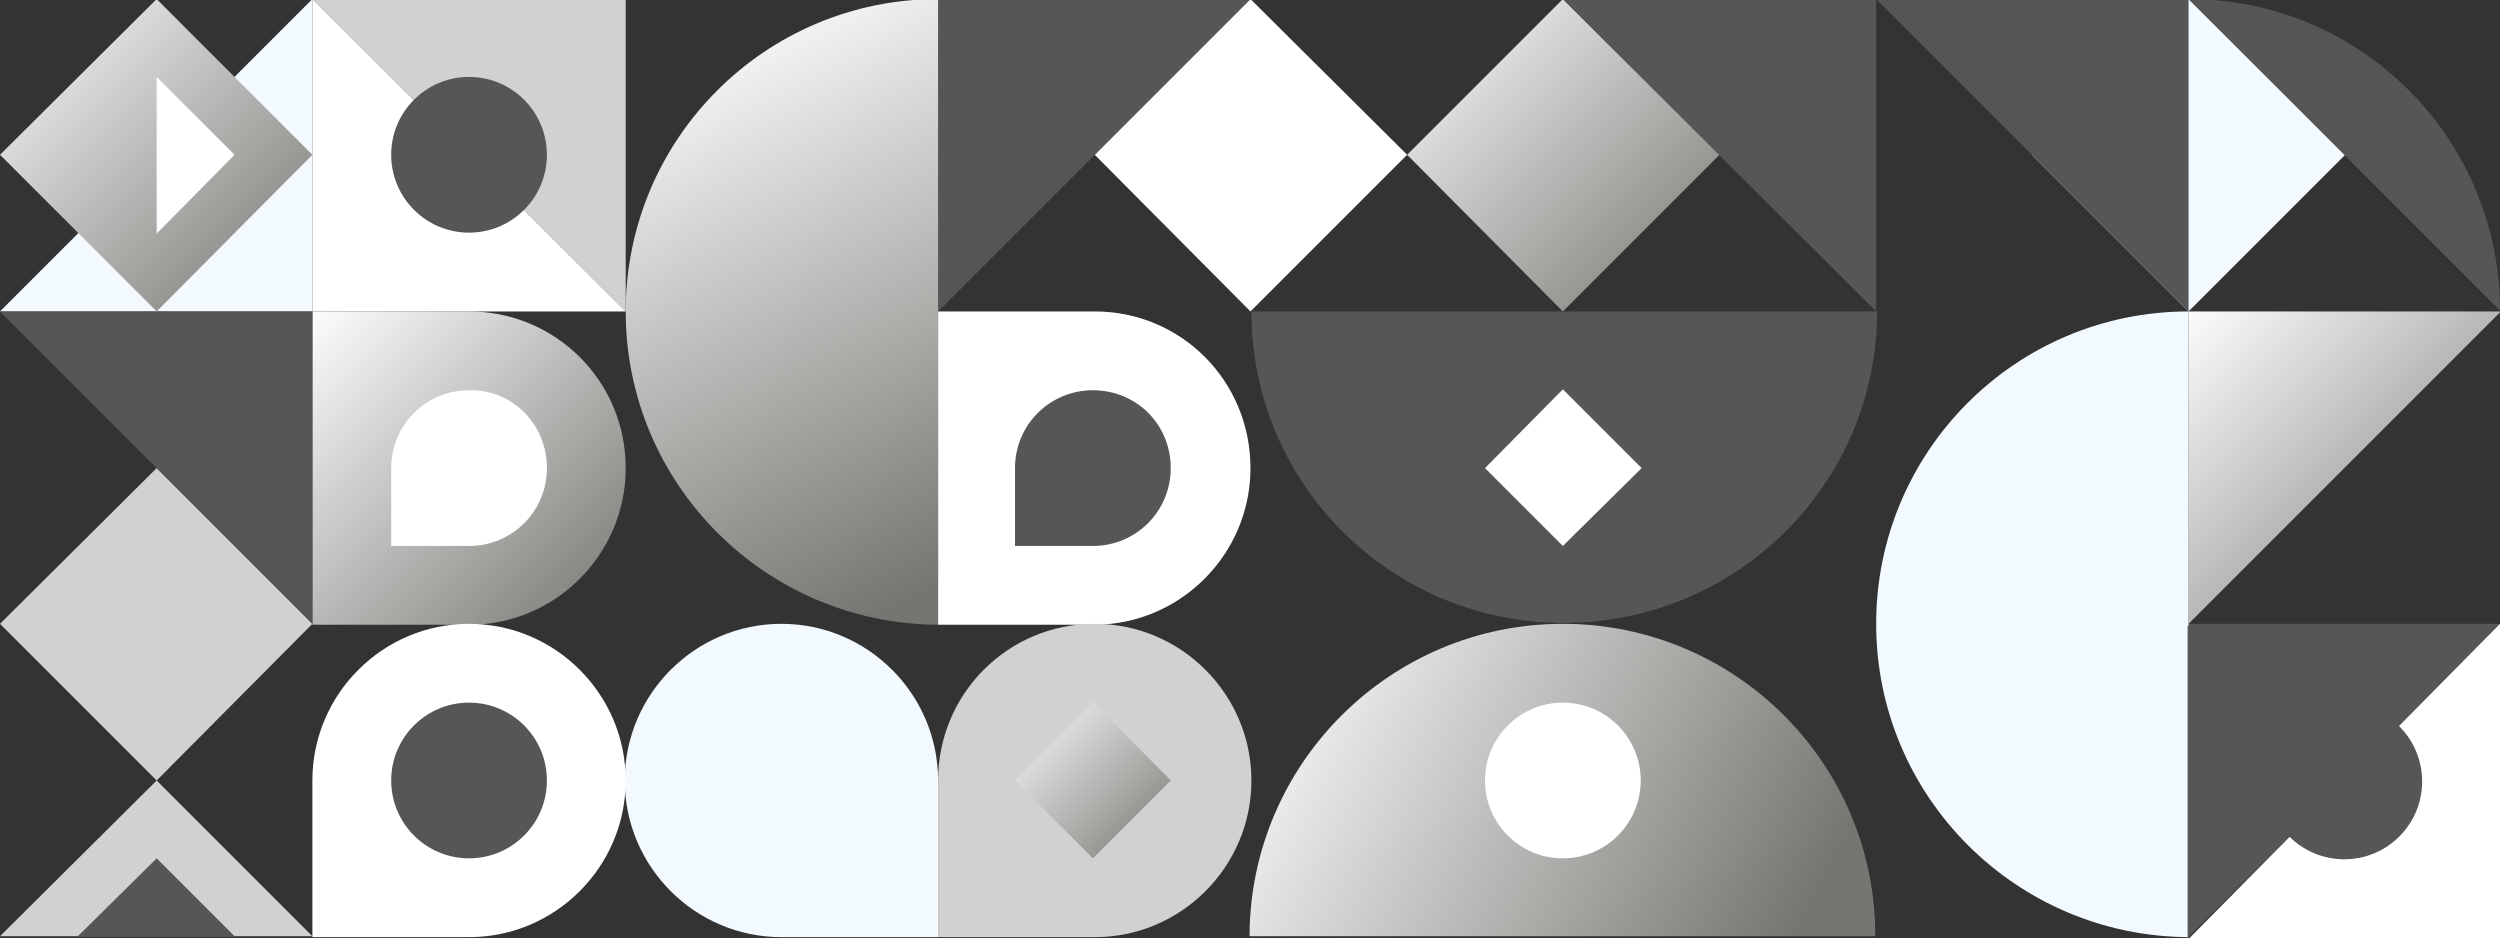 <?xml version="1.0" encoding="utf-8"?>
<!-- Generator: Adobe Illustrator 22.1.0, SVG Export Plug-In . SVG Version: 6.00 Build 0)  -->
<svg version="1.1" id="Layer_1" xmlns="http://www.w3.org/2000/svg" xmlns:xlink="http://www.w3.org/1999/xlink" x="0px" y="0px"
	 viewBox="0 0 266.5 100" enable-background="new 0 0 266.5 100" xml:space="preserve">
<rect x="0" y="0" width="266.5" height="100" fill="#333333" stroke="none"/>
<g id="Oreti_1_">
	<defs>
		<rect id="Shape_10_" x="-3.5" width="270" height="100"/>
	</defs>
	<clipPath id="Shape_1_">
		<use xlink:href="#Shape_10_"  overflow="visible"/>
	</clipPath>
	<g id="Patterns_17_" clip-path="url(#Shape_1_)">
		<g id="Oreti" transform="translate(-63, 0)">
			<g id="Thur_1_">
				<defs>
					<rect id="Shape_8_" x="63" y="-0.1" width="266.6" height="100.1"/>
				</defs>
				<clipPath id="Shape_2_">
					<use xlink:href="#Shape_8_"  overflow="visible"/>
				</clipPath>
				<g id="Patterns_16_" clip-path="url(#Shape_2_)">
					<g id="Thur-">
						<g id="Thur">
							<polygon id="Shape_33_" fill-rule="evenodd" clip-rule="evenodd" fill="#FFFFFF" points="213,16.5 196.3,33.2 179.7,16.5 
								196.3,-0.1 							"/>
							
								<linearGradient id="SVGID_1_" gradientUnits="userSpaceOnUse" x1="-893.423" y1="648.256" x2="-893.257" y2="648.09" gradientTransform="matrix(200 0 0 -200 178897.516 129651)">
								<stop  offset="0" style="stop-color:#FCFCFC"/>
								<stop  offset="1" style="stop-color:#777571"/>
							</linearGradient>
							<polygon fill-rule="evenodd" clip-rule="evenodd" fill="url(#SVGID_1_)" points="246.3,16.5 229.6,33.2 213,16.5 229.6,-0.1 
															"/>
							<path fill-rule="evenodd" clip-rule="evenodd" fill="#FFFFFF" d="M196.3,49.9c0,9.2-7.5,16.7-16.7,16.7H163V33.2h16.7
								C188.9,33.2,196.3,40.6,196.3,49.9z"/>
							<path fill-rule="evenodd" clip-rule="evenodd" fill="#565656" d="M187.8,49.9c0,4.6-3.7,8.3-8.3,8.3h-8.3v-8.3
								c0-4.6,3.7-8.3,8.3-8.3S187.8,45.2,187.8,49.9z"/>
							
								<linearGradient id="SVGID_2_" gradientUnits="userSpaceOnUse" x1="-893.735" y1="649.851" x2="-893.57" y2="649.809" gradientTransform="matrix(400 0 0 -200 357689.5 130051)">
								<stop  offset="0" style="stop-color:#FCFCFC"/>
								<stop  offset="1" style="stop-color:#777571"/>
							</linearGradient>
							<path fill-rule="evenodd" clip-rule="evenodd" fill="url(#SVGID_2_)" d="M229.6,66.5c18.4,0,33.3,14.9,33.3,33.2v0.1h-66.7
								v-0.1C196.3,81.4,211.2,66.5,229.6,66.5z"/>
							<path fill-rule="evenodd" clip-rule="evenodd" fill="#565656" d="M229.7,66.4c-18.4,0-33.3-14.8-33.3-33.2h66.7
								C263.1,51.6,248.1,66.4,229.7,66.4z"/>
							<polygon fill-rule="evenodd" clip-rule="evenodd" fill="#565656" points="163,33.2 163,-0.1 196.3,-0.1 							"/>
							<polyline fill="#F3FAFF" points="96.3,-0.1 96.3,33.2 63,33.2 							"/>
							<polyline fill-rule="evenodd" clip-rule="evenodd" fill="#565656" points="329.6,66.5 296.3,66.5 296.3,99.8 							"/>
							<polygon fill-rule="evenodd" clip-rule="evenodd" fill="#D1D1D1" points="79.7,49.9 96.3,66.5 79.7,83.2 63,66.5 							"/>
							<polyline fill="#D1D1D1" points="63,99.8 79.7,83.2 96.3,99.8 							"/>
							<polygon fill="#FFFFFF" points="229.6,41.5 238,49.9 229.6,58.2 221.3,49.9 							"/>
							<polygon fill="#F3FAFF" points="279.6,16.5 296.3,33.2 313,16.5 296.3,-0.1 							"/>
							
								<linearGradient id="SVGID_3_" gradientUnits="userSpaceOnUse" x1="-890.518" y1="649.077" x2="-890.353" y2="648.912" gradientTransform="matrix(200 0 0 -200 178197.516 129851)">
								<stop  offset="0" style="stop-color:#FCFCFC"/>
								<stop  offset="1" style="stop-color:#777571"/>
							</linearGradient>
							<path fill-rule="evenodd" clip-rule="evenodd" fill="url(#SVGID_3_)" d="M129.7,49.9c0,9.2-7.5,16.7-16.7,16.7H96.3V33.2H113
								C122.2,33.2,129.7,40.6,129.7,49.9z"/>
							<path fill-rule="evenodd" clip-rule="evenodd" fill="#FFFFFF" d="M113,66.5c9.2,0,16.7,7.5,16.7,16.7s-7.5,16.7-16.7,16.7
								H96.3V83.2C96.3,74,103.8,66.5,113,66.5z"/>
							<path fill="#F3FAFF" d="M146.3,66.5c9.2,0,16.7,7.5,16.7,16.7v16.7h-16.7c-9.2,0-16.7-7.5-16.7-16.7S137.1,66.5,146.3,66.5z"
								/>
							
								<linearGradient id="SVGID_4_" gradientUnits="userSpaceOnUse" x1="-891.268" y1="649.63" x2="-891.226" y2="649.465" gradientTransform="matrix(200 0 0 -400 178397.516 259851)">
								<stop  offset="0" style="stop-color:#FCFCFC"/>
								<stop  offset="1" style="stop-color:#777571"/>
							</linearGradient>
							<path fill-rule="evenodd" clip-rule="evenodd" fill="url(#SVGID_4_)" d="M129.7,33.2c0-18.4,14.9-33.3,33.3-33.3v66.7
								C144.6,66.5,129.7,51.6,129.7,33.2z"/>
							<polygon fill="#D1D1D1" points="96.3,-0.1 129.7,-0.1 129.7,33.2 							"/>
							<polygon fill-rule="evenodd" clip-rule="evenodd" fill="#FFFFFF" points="129.7,33.2 96.3,33.2 96.3,-0.1 							"/>
							<polygon fill-rule="evenodd" clip-rule="evenodd" fill="#565656" points="63,33.2 96.3,33.2 96.3,66.5 							"/>
							<polygon fill-rule="evenodd" clip-rule="evenodd" fill="#565656" points="296.3,33.2 296.3,-0.1 263,-0.1 							"/>
							
								<linearGradient id="SVGID_5_" gradientUnits="userSpaceOnUse" x1="-892.549" y1="652.046" x2="-892.384" y2="651.881" gradientTransform="matrix(3.700000e-14 200 -200 3.700000e-14 130705.539 178542.984)">
								<stop  offset="0" style="stop-color:#FCFCFC"/>
								<stop  offset="1" style="stop-color:#777571"/>
							</linearGradient>
							<polygon fill-rule="evenodd" clip-rule="evenodd" fill="url(#SVGID_5_)" points="329.6,33.2 296.3,33.2 296.3,66.5 							
								"/>
							<polygon fill-rule="evenodd" clip-rule="evenodd" fill="#565656" points="229.6,-0.1 263,-0.1 263,33.2 							"/>
							<path fill="#F3FAFF" d="M263,66.5c0-18.4,14.9-33.3,33.3-33.3v66.7C277.9,99.8,263,84.9,263,66.5z"/>
							<path fill="#D1D1D1" d="M179.7,66.5c9.2,0,16.7,7.5,16.7,16.7s-7.5,16.7-16.7,16.7H163V83.2C163,74,170.4,66.5,179.7,66.5z"
								/>
							<path fill-rule="evenodd" clip-rule="evenodd" fill="#FFFFFF" d="M121.3,49.9c0,4.6-3.7,8.3-8.3,8.3h-8.3v-8.3
								c0-4.6,3.7-8.3,8.3-8.3C117.6,41.5,121.3,45.2,121.3,49.9z"/>
							
								<linearGradient id="SVGID_6_" gradientUnits="userSpaceOnUse" x1="-889.673" y1="648.256" x2="-889.507" y2="648.09" gradientTransform="matrix(200 0 0 -200 177997.516 129651)">
								<stop  offset="0" style="stop-color:#FCFCFC"/>
								<stop  offset="1" style="stop-color:#777571"/>
							</linearGradient>
							<polygon fill-rule="evenodd" clip-rule="evenodd" fill="url(#SVGID_6_)" points="79.7,-0.1 96.3,16.5 79.7,33.2 63,16.5 
															"/>
							<polyline fill-rule="evenodd" clip-rule="evenodd" fill="#FFFFFF" points="79.7,8.2 88,16.5 79.7,24.9 							"/>
							<polyline fill-rule="evenodd" clip-rule="evenodd" fill="#565656" points="71.3,99.8 79.7,91.5 88,99.8 							"/>
							<circle fill-rule="evenodd" clip-rule="evenodd" fill="#FFFFFF" cx="229.6" cy="83.2" r="8.3"/>
							<circle fill-rule="evenodd" clip-rule="evenodd" fill="#565656" cx="113" cy="83.2" r="8.3"/>
							<circle fill-rule="evenodd" clip-rule="evenodd" fill="#565656" cx="113" cy="16.5" r="8.3"/>
							
								<linearGradient id="SVGID_7_" gradientUnits="userSpaceOnUse" x1="-890.294" y1="649.261" x2="-890.128" y2="649.096" gradientTransform="matrix(100 0 0 -100 89200.531 65001)">
								<stop  offset="0" style="stop-color:#FCFCFC"/>
								<stop  offset="1" style="stop-color:#777571"/>
							</linearGradient>
							<polygon fill-rule="evenodd" clip-rule="evenodd" fill="url(#SVGID_7_)" points="179.5,74.8 187.8,83.2 179.5,91.5 
								171.2,83.2 							"/>
						</g>
					</g>
				</g>
			</g>
		</g>
	</g>
	<path clip-path="url(#Shape_1_)" fill-rule="evenodd" clip-rule="evenodd" fill="#565656" d="M233,100"/>
	<path clip-path="url(#Shape_1_)" fill-rule="evenodd" clip-rule="evenodd" fill="#565656" d="M267,66"/>
	<path clip-path="url(#Shape_1_)" fill-rule="evenodd" clip-rule="evenodd" fill="#565656" d="M233.3-0.1
		c18.4,0,33.2,14.9,33.2,33.2"/>
</g>
<polyline fill-rule="evenodd" clip-rule="evenodd" fill="#565656" points="233.2,100 233.2,66.7 266.5,66.7 "/>
<polyline fill-rule="evenodd" clip-rule="evenodd" fill="#FFFFFF" points="266.5,66.5 266.5,100.2 233.2,100.2 "/>
<circle fill-rule="evenodd" clip-rule="evenodd" fill="#565656" cx="249.9" cy="83.3" r="8.3"/>
</svg>
